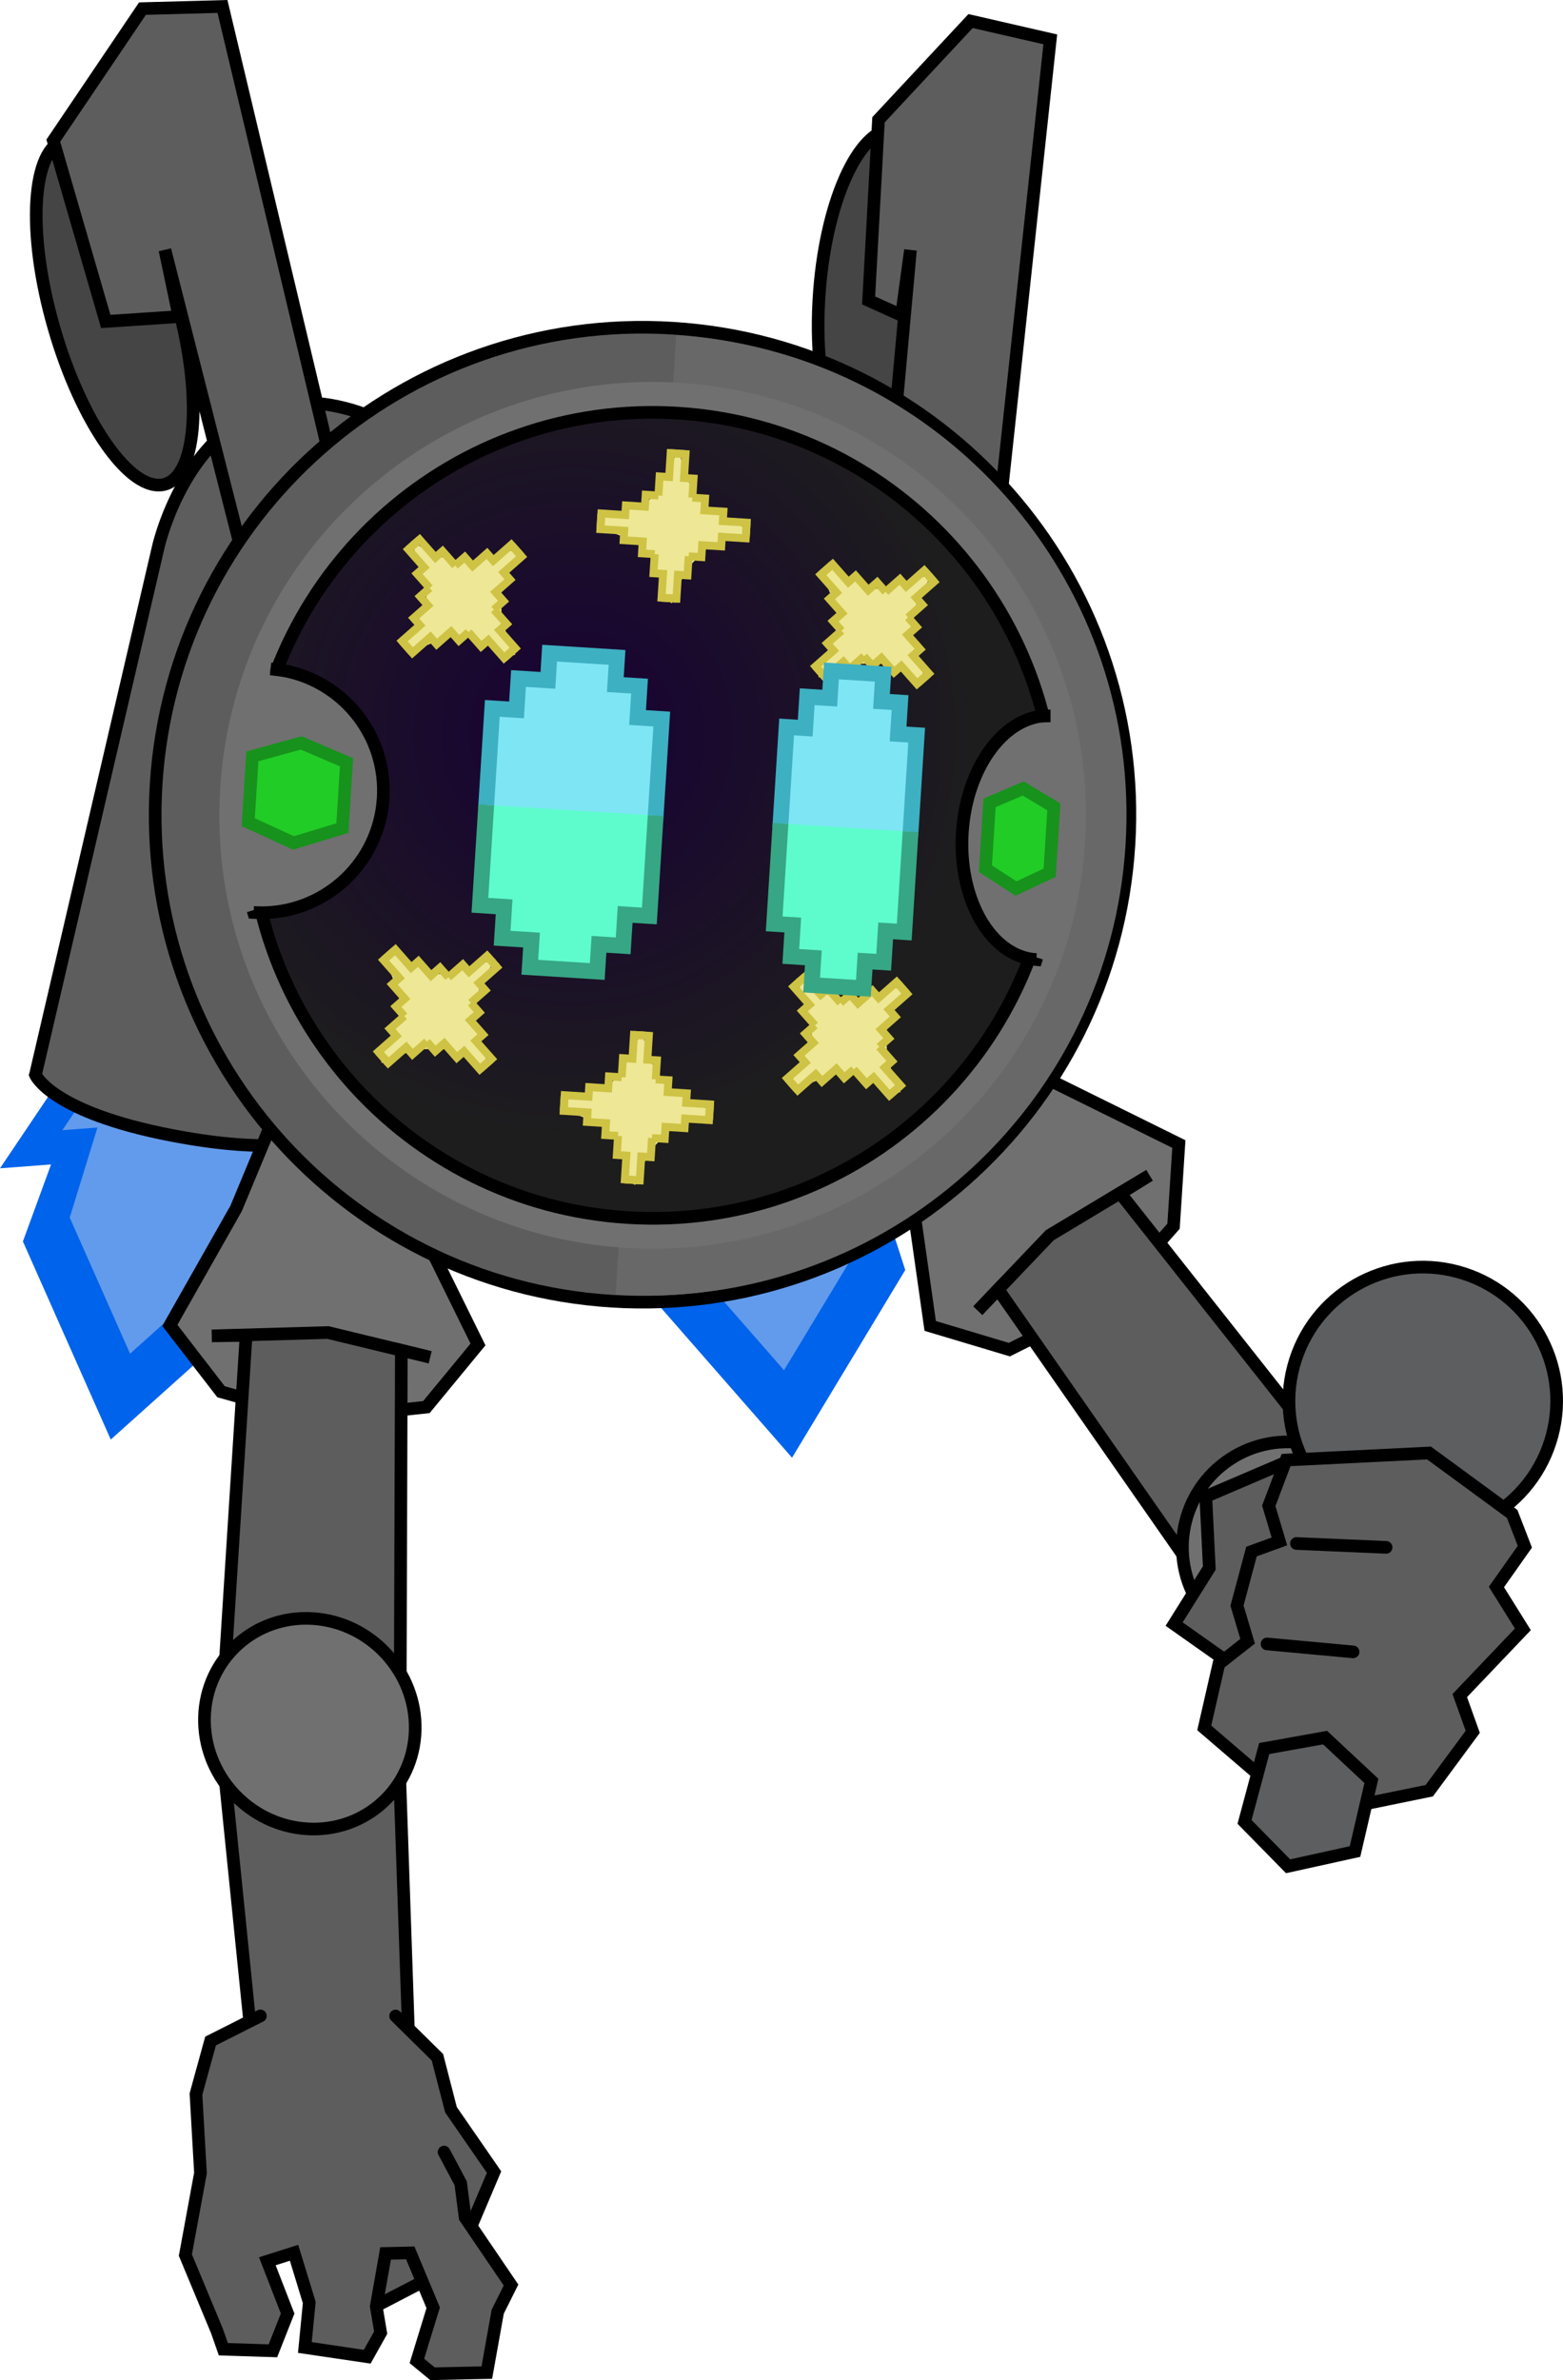 <svg version="1.1" xmlns="http://www.w3.org/2000/svg" xmlns:xlink="http://www.w3.org/1999/xlink" width="148.407" height="225.948" viewBox="0,0,148.407,225.948"><defs><radialGradient cx="227.592" cy="162.602" r="38.256" gradientUnits="userSpaceOnUse" id="color-1"><stop offset="0" stop-color="#180036"/><stop offset="1" stop-color="#1d1d1d"/></radialGradient></defs><g transform="translate(-173.171,-92.835)"><g stroke-miterlimit="10"><g stroke="#000000" stroke-width="1.2"><path d="M269.006,220.956l-7.512,-2.249l-1.912,-13.468l-3.57,-11.017l2.666,-3.808l4.266,-1.572l10.534,6.853l11.626,5.745l-0.505,7.803l-6.24,7.041z" fill="#707070" stroke-linecap="round"/><path d="M286.811,242.314l-18.875,-27.079l-1.925,2.027l6.837,-7.168l9.469,-5.686l-2.771,1.717l20.785,26.302" fill="#5d5d5d" stroke-linecap="round"/><path d="M301.346,247.789c-4.458,3.26 -10.715,2.289 -13.975,-2.169c-3.26,-4.458 -2.289,-10.715 2.169,-13.975c4.458,-3.26 10.715,-2.289 13.975,2.169c3.26,4.458 2.289,10.715 -2.169,13.975z" fill="#707070" stroke-linecap="butt"/></g><g stroke="#000000" stroke-width="1.2"><path d="M295.994,222.541c1.816,-6.779 8.784,-10.802 15.563,-8.985c6.779,1.816 10.802,8.784 8.985,15.563c-1.816,6.779 -8.784,10.802 -15.563,8.985c-6.779,-1.816 -10.802,-8.784 -8.985,-15.563z" fill="#5c5e5f" stroke-linecap="butt"/><g stroke-linecap="round"><path d="M292.297,252.406l-7.643,-5.397l3.34,-5.324l-0.334,-6.787l7.564,-3.235" fill="#5d5d5d"/><path d="M316.754,236.557l1.201,3.11l-2.698,3.822l2.51,4.021l-5.99,6.288l1.231,3.439l-4.129,5.591l-11.641,2.382l-9.723,-8.346l1.391,-6.085l2.726,-2.14l-1.008,-3.38l1.375,-5.133l2.65,-0.964l-1.008,-3.38l1.642,-4.344l13.574,-0.668z" fill="#5d5d5d"/><path d="M296.271,239.359l8.512,0.367" fill="none"/><path d="M293.477,248.895l8.17,0.754" fill="none"/></g><path d="M291.341,265.791l1.867,-6.967l5.779,-1.037l4.4,4.109l-1.558,6.706l-6.355,1.4z" fill="#5c5e5f" stroke-linecap="round"/></g><g stroke="#000000"><g stroke-width="0" stroke-linecap="round"><path d="M257.257,196.464l3.59,10.123l-4.045,-0.387l2.323,7.2l-10.75,17.816l-13.791,-15.769l0.304,-7.718l-4.528,1.654l3.323,-11.275" fill="#0063eb"/><path d="M253.391,195.45l2.466,6.954l-2.779,-0.266l1.921,8.537l-7.385,12.239l-9.474,-10.833l-0.117,-8.893l-3.111,1.137l2.283,-7.745" fill="#629beb"/></g><path d="M230.845,199.979l-4.304,-51.211c0,0 -1.474,-16.44 12.246,-17.273c14.388,-0.874 15.853,15.313 15.853,15.313l4.636,51.187c0,0 -2.808,3.047 -14.215,4.003c-11.732,0.984 -14.217,-2.02 -14.217,-2.02z" fill="#5d5d5d" stroke-width="1.2" stroke-linecap="butt"/></g><g stroke="#000000"><g stroke-width="0" stroke-linecap="round"><path d="M202.917,198.607l0.314,10.659l-3.754,-1.459l0.003,7.519l-15.793,14.168l-8.341,-18.809l2.672,-7.308l-4.847,0.366l6.661,-9.902" fill="#0063eb"/><path d="M199.528,196.597l0.216,7.322l-2.579,-1.002l-0.795,8.691l-10.849,9.733l-5.73,-12.921l2.633,-8.547l-3.33,0.251l4.576,-6.802" fill="#629beb"/></g><path d="M176.538,194.869l11.682,-50.193c0,0 3.662,-16.138 17.059,-13.245c14.049,3.033 10.456,18.927 10.456,18.927l-11.357,50.26c0,0 -3.63,2.162 -14.848,0.01c-11.539,-2.214 -12.992,-5.758 -12.992,-5.758z" fill="#5d5d5d" stroke-width="1.2" stroke-linecap="butt"/></g><g stroke="#000000" stroke-width="1.2"><path d="M190.072,121.832c2.434,9.061 1.717,16.692 -1.601,17.042c-3.318,0.351 -7.981,-6.71 -10.415,-15.772c-2.434,-9.061 -1.717,-16.692 1.601,-17.042c3.318,-0.351 7.981,6.71 10.415,15.772z" fill="#454545" stroke-linecap="butt"/><path d="M197.855,152.019l-9.024,-35.461l1.329,6.33l-6.947,0.463l-4.98,-17.164l8.465,-12.534l7.598,-0.206l13.129,55.146" fill="#5d5d5d" stroke-linecap="round"/></g><g stroke="#000000" stroke-width="1.2"><g fill="#5d5d5d" stroke-linecap="round"><path d="M211.033,258.934l1.125,32.759l-6.907,1.649l-7.662,-1.618l-3.289,-32.432"/><g><path d="M210.73,284.215l3.975,3.919l1.285,4.978l4.09,5.919l-3.745,8.839l-7.043,3.654l-8.201,-16.592l-2.976,-3.94"/><path d="M215.336,297.13l1.579,2.969l0.42,3.244l4.358,6.413l-1.264,2.529l-1.035,5.782l-5.159,0.11l-1.479,-1.22l1.547,-5.042l-2.176,-5.209l-2.345,0.05l-0.886,5.024l0.42,2.498l-1.278,2.28l-5.92,-0.875l0.417,-4.267l-1.444,-4.724l-2.537,0.805l1.928,4.964l-1.398,3.537l-4.704,-0.15l-0.612,-1.743l-2.994,-7.193l1.433,-7.788l-0.429,-7.498l1.386,-5.035l4.732,-2.387"/></g></g><g><path d="M203.302,227.52l-9.144,-2.565l-4.86,-6.299l6.294,-11.107l4.764,-11.452l4.405,-0.977l4.362,1.769l3.336,11.203l6.097,12.373l-4.9,5.945z" fill="#707070" stroke-linecap="round"/><path d="M194.416,252.962l2.122,-33.359l-3.257,0.048l11.029,-0.318l9.707,2.35l-2.738,-0.669l-0.108,32.983" fill="#5d5d5d" stroke-linecap="round"/><path d="M192.587,255.848c0.144,-5.512 4.739,-9.704 10.263,-9.362c5.525,0.342 9.887,5.087 9.743,10.599c-0.144,5.512 -4.739,9.704 -10.263,9.362c-5.525,-0.342 -9.887,-5.087 -9.743,-10.599z" fill="#707070" stroke-linecap="butt"/></g></g><g stroke="#000000" stroke-width="1.2"><path d="M263.27,122.356c-0.688,9.004 -3.998,15.883 -7.392,15.366c-1.477,-0.225 -2.727,-1.814 -3.611,-4.278c-1.148,-3.199 -1.679,-7.875 -1.29,-12.962c0.688,-9.004 3.998,-15.883 7.392,-15.366c3.395,0.517 5.589,8.236 4.901,17.239z" fill="#454545" stroke-linecap="butt"/><path d="M256.434,151.681l3.186,-35.108l-0.847,6.196l-3.127,-1.413l0.938,-17.149l8.742,-9.373l7.569,1.738l-5.848,54.368" fill="#5d5d5d" stroke-linecap="round"/></g><g><g stroke-linecap="butt"><g><path d="M187.997,167.263c1.609,-25.505 23.589,-44.878 49.095,-43.269c25.505,1.609 44.878,23.589 43.269,49.095c-1.609,25.505 -23.589,44.878 -49.095,43.269c-25.505,-1.609 -44.878,-23.589 -43.269,-49.095z" fill="#5d5d5d" stroke="#000000" stroke-width="1.2"/><path d="M237.371,124.654c0,0 1.488,0.112 2.223,0.194c24.044,2.682 41.985,23.815 40.446,48.22c-1.526,24.199 -21.649,42.799 -45.571,42.761c-0.942,-0.002 -2.843,-0.092 -2.843,-0.092z" fill="#686868" stroke="#000000" stroke-width="0"/><path d="M194.078,167.646c1.43,-22.677 20.973,-39.901 43.65,-38.471c22.677,1.43 39.901,20.973 38.471,43.65c-1.43,22.677 -20.973,39.901 -43.65,38.471c-22.677,-1.43 -39.901,-20.973 -38.471,-43.65z" fill="#707070" stroke="#838383" stroke-width="0"/><path d="M196.959,167.828c1.33,-21.086 19.502,-37.102 40.588,-35.772c21.086,1.33 37.102,19.502 35.772,40.588c-1.33,21.086 -19.502,37.102 -40.588,35.772c-21.086,-1.33 -37.102,-19.502 -35.772,-40.588z" fill="url(#color-1)" stroke="#000000" stroke-width="1.2"/></g><g stroke="#000000"><path d="M197.194,179.257c0,0 -2.139,-6.99 -1.803,-11.599c0.335,-4.609 3.47,-11.321 3.47,-11.321c0.344,0.038 1.201,0.138 1.663,0.241c5.469,1.222 9.391,6.271 9.027,12.041c-0.38,6.031 -5.308,10.693 -11.233,10.858c-0.352,0.01 -1.065,-0.019 -1.065,-0.019c0,0 -0.021,-0.07 -0.059,-0.201z" fill="#707070" stroke-width="0"/><path d="M198.861,156.337c0.344,0.038 1.201,0.138 1.663,0.241c5.469,1.222 9.391,6.271 9.027,12.041c-0.38,6.031 -5.308,10.693 -11.233,10.858c-0.352,0.01 -1.065,-0.019 -1.065,-0.019c0,0 -0.021,-0.07 -0.059,-0.201" fill="none" stroke-width="1.2"/></g><g stroke="#000000"><path d="M271.62,183.737c-0.039,0.126 -0.06,0.193 -0.06,0.193c0,0 -0.476,-0.046 -0.708,-0.093c-3.91,-0.785 -6.687,-5.933 -6.307,-11.964c0.364,-5.77 3.493,-10.374 7.247,-11.014c0.317,-0.054 0.896,-0.064 1.128,-0.065c0,0 1.547,4.675 1.113,11.61c-0.422,6.736 -2.412,11.333 -2.412,11.333z" fill="#707070" stroke-width="0"/><path d="M271.62,183.737c-0.039,0.126 -0.06,0.193 -0.06,0.193c0,0 -0.476,-0.046 -0.708,-0.093c-3.91,-0.785 -6.687,-5.933 -6.307,-11.964c0.364,-5.77 3.493,-10.374 7.247,-11.014c0.317,-0.054 0.896,-0.064 1.128,-0.065" fill="none" stroke-width="1.2"/></g><path d="M196.742,170.886l0.394,-6.25l4.634,-1.277l4.304,1.84l-0.394,6.25l-4.643,1.407z" fill="#21cc26" stroke="#17921c" stroke-width="1.2"/><path d="M266.738,175.301l0.394,-6.25l3.195,-1.367l2.906,1.752l-0.394,6.25l-3.203,1.498z" fill="#21cc26" stroke="#17921c" stroke-width="1.2"/></g><g stroke-linecap="round"><path d="M230.248,141.714l2.196,0.139l0.412,-1.077l1.574,0.168l1.339,-1.569l0.782,-1.467l1.027,-2.072l0.544,2.308l1.132,1.725l1.218,1.455l2.475,1.19l1.192,0.764l-1.155,0.823l-1.231,-0.147l-1.717,0.994l-1.253,1.299l-1.146,1.788l-0.739,1.883l-0.862,-0.537l-0.063,-2.278l-0.755,-0.048l0.009,-1.24l-1.492,-1.472l-1.673,-0.795l-1.681,-0.657z" fill="#eee796" stroke="#eee796" stroke-width="0.25"/><path d="M230.187,142.939l0.086,-1.359l2.265,0.143l0.057,-0.906l1.812,0.114l0.071,-1.133l1.208,0.076l-0.702,-0.044" fill="none" stroke="#cec344" stroke-width="0.75"/><path d="M235.748,138.891l-0.062,0.983l0.114,-1.812l0.906,0.057l0.143,-2.265l1.359,0.086" fill="none" stroke="#cec344" stroke-width="0.75"/><path d="M239.615,140.122l-0.702,-0.044l1.208,0.076l-0.071,1.133l1.812,0.114l-0.057,0.906l2.265,0.143l-0.086,1.359" fill="none" stroke="#cec344" stroke-width="0.75"/><path d="M236.904,135.858l1.359,0.086l-0.143,2.265l0.906,0.057l-0.114,1.812l0.062,-0.983" fill="none" stroke="#cec344" stroke-width="0.75"/><path d="M234.633,145.397l0.702,0.044l-1.208,-0.076l0.071,-1.133l-1.812,-0.114l0.057,-0.906l-2.265,-0.143l0.086,-1.359" fill="none" stroke="#cec344" stroke-width="0.75"/><path d="M237.343,149.661l-1.359,-0.086l0.143,-2.265l-0.906,-0.057l0.114,-1.812l-0.062,0.983" fill="none" stroke="#cec344" stroke-width="0.75"/><path d="M244.061,142.58l-0.086,1.359l-2.265,-0.143l-0.057,0.906l-1.812,-0.114l-0.071,1.133l-1.208,-0.076l0.702,0.044" fill="none" stroke="#cec344" stroke-width="0.75"/><path d="M238.499,146.628l0.062,-0.983l-0.114,1.812l-0.906,-0.057l-0.143,2.265l-1.359,-0.086" fill="none" stroke="#cec344" stroke-width="0.75"/></g><g stroke-linecap="round"><path d="M226.765,196.938l2.196,0.139l0.412,-1.077l1.574,0.168l1.339,-1.569l0.782,-1.467l1.027,-2.072l0.544,2.308l1.132,1.725l1.218,1.455l2.475,1.19l1.192,0.764l-1.155,0.823l-1.231,-0.147l-1.717,0.994l-1.253,1.299l-1.146,1.788l-0.739,1.883l-0.862,-0.537l-0.063,-2.278l-0.755,-0.048l0.009,-1.24l-1.492,-1.472l-1.673,-0.795l-1.681,-0.657z" fill="#eee796" stroke="#eee796" stroke-width="0.25"/><path d="M226.703,198.162l0.086,-1.359l2.265,0.143l0.057,-0.906l1.812,0.114l0.071,-1.133l1.208,0.076l-0.702,-0.044" fill="none" stroke="#cec344" stroke-width="0.75"/><path d="M232.265,194.115l-0.062,0.983l0.114,-1.812l0.906,0.057l0.143,-2.265l1.359,0.086" fill="none" stroke="#cec344" stroke-width="0.75"/><path d="M236.131,195.346l-0.702,-0.044l1.208,0.076l-0.071,1.133l1.812,0.114l-0.057,0.906l2.265,0.143l-0.086,1.359" fill="none" stroke="#cec344" stroke-width="0.75"/><path d="M233.421,191.082l1.359,0.086l-0.143,2.265l0.906,0.057l-0.114,1.812l0.062,-0.983" fill="none" stroke="#cec344" stroke-width="0.75"/><path d="M231.149,200.62l0.702,0.044l-1.208,-0.076l0.071,-1.133l-1.812,-0.114l0.057,-0.906l-2.265,-0.143l0.086,-1.359" fill="none" stroke="#cec344" stroke-width="0.75"/><path d="M233.86,204.885l-1.359,-0.086l0.143,-2.265l-0.906,-0.057l0.114,-1.812l-0.062,0.983" fill="none" stroke="#cec344" stroke-width="0.75"/><path d="M240.577,197.804l-0.086,1.359l-2.265,-0.143l-0.057,0.906l-1.812,-0.114l-0.071,1.133l-1.208,-0.076l0.702,0.044" fill="none" stroke="#cec344" stroke-width="0.75"/><path d="M235.016,201.852l0.062,-0.983l-0.114,1.812l-0.906,-0.057l-0.143,2.265l-1.359,-0.086" fill="none" stroke="#cec344" stroke-width="0.75"/></g><g stroke-linecap="round"><path d="M252.11,146.479l1.455,1.651l1.053,-0.47l0.994,1.232l2.057,-0.163l1.59,-0.484l2.191,-0.739l-1.248,2.017l-0.42,2.02l-0.168,1.89l0.909,2.591l0.303,1.383l-1.398,-0.234l-0.767,-0.974l-1.917,-0.511l-1.805,0.032l-2.075,0.454l-1.854,0.809l-0.23,-0.989l1.566,-1.655l-0.5,-0.568l0.883,-0.87l-0.014,-2.096l-0.621,-1.745l-0.724,-1.654z" fill="#eee796" stroke="#eee796" stroke-width="0.25"/><path d="M251.201,147.301l1.022,-0.9l1.501,1.703l0.681,-0.6l1.201,1.362l0.851,-0.75l0.8,0.908l-0.465,-0.528" fill="none" stroke="#cec344" stroke-width="0.75"/><path d="M257.995,148.372l-0.739,0.651l1.362,-1.201l0.6,0.681l1.703,-1.501l0.9,1.022" fill="none" stroke="#cec344" stroke-width="0.75"/><path d="M259.859,151.976l-0.465,-0.528l0.8,0.908l-0.851,0.75l1.201,1.362l-0.681,0.6l1.501,1.703l-1.022,0.9" fill="none" stroke="#cec344" stroke-width="0.75"/><path d="M260.958,147.044l0.9,1.022l-1.703,1.501l0.6,0.681l-1.362,1.201l0.739,-0.651" fill="none" stroke="#cec344" stroke-width="0.75"/><path d="M252.606,152.183l0.465,0.528l-0.8,-0.908l0.851,-0.75l-1.201,-1.362l0.681,-0.6l-1.501,-1.703l1.022,-0.9" fill="none" stroke="#cec344" stroke-width="0.75"/><path d="M251.508,157.115l-0.9,-1.022l1.703,-1.501l-0.6,-0.681l1.362,-1.201l-0.739,0.651" fill="none" stroke="#cec344" stroke-width="0.75"/><path d="M261.265,156.858l-1.022,0.9l-1.501,-1.703l-0.681,0.6l-1.201,-1.362l-0.851,0.75l-0.8,-0.908l0.465,0.528" fill="none" stroke="#cec344" stroke-width="0.75"/><path d="M254.47,155.788l0.739,-0.651l-1.362,1.201l-0.6,-0.681l-1.703,1.501l-0.9,-1.022" fill="none" stroke="#cec344" stroke-width="0.75"/></g><g stroke-linecap="round"><path d="M210.598,183.065l1.455,1.651l1.053,-0.47l0.994,1.232l2.057,-0.163l1.59,-0.484l2.191,-0.739l-1.248,2.017l-0.42,2.02l-0.168,1.89l0.909,2.591l0.303,1.383l-1.398,-0.234l-0.767,-0.974l-1.917,-0.511l-1.805,0.032l-2.075,0.454l-1.854,0.809l-0.23,-0.989l1.566,-1.655l-0.5,-0.568l0.883,-0.87l-0.014,-2.096l-0.621,-1.745l-0.724,-1.654z" fill="#eee796" stroke="#eee796" stroke-width="0.25"/><path d="M209.689,183.887l1.022,-0.9l1.501,1.703l0.681,-0.6l1.201,1.362l0.851,-0.75l0.8,0.908l-0.465,-0.528" fill="none" stroke="#cec344" stroke-width="0.75"/><path d="M216.483,184.958l-0.739,0.651l1.362,-1.201l0.6,0.681l1.703,-1.501l0.9,1.022" fill="none" stroke="#cec344" stroke-width="0.75"/><path d="M218.347,188.562l-0.465,-0.528l0.8,0.908l-0.851,0.75l1.201,1.362l-0.681,0.6l1.501,1.703l-1.022,0.9" fill="none" stroke="#cec344" stroke-width="0.75"/><path d="M219.446,183.631l0.9,1.022l-1.703,1.501l0.6,0.681l-1.362,1.201l0.739,-0.651" fill="none" stroke="#cec344" stroke-width="0.75"/><path d="M211.094,188.769l0.465,0.528l-0.8,-0.908l0.851,-0.75l-1.201,-1.362l0.681,-0.6l-1.501,-1.703l1.022,-0.9" fill="none" stroke="#cec344" stroke-width="0.75"/><path d="M209.996,193.701l-0.9,-1.022l1.703,-1.501l-0.6,-0.681l1.362,-1.201l-0.739,0.651" fill="none" stroke="#cec344" stroke-width="0.75"/><path d="M219.753,193.444l-1.022,0.9l-1.501,-1.703l-0.681,0.6l-1.201,-1.362l-0.851,0.75l-0.8,-0.908l0.465,0.528" fill="none" stroke="#cec344" stroke-width="0.75"/><path d="M212.958,192.374l0.739,-0.651l-1.362,1.201l-0.6,-0.681l-1.703,1.501l-0.9,-1.022" fill="none" stroke="#cec344" stroke-width="0.75"/></g><g stroke-linecap="round"><path d="M211.42,153.804l1.651,-1.455l-0.47,-1.053l1.232,-0.994l-0.163,-2.057l-0.484,-1.59l-0.739,-2.191l2.017,1.248l2.02,0.42l1.89,0.168l2.591,-0.909l1.383,-0.303l-0.234,1.398l-0.974,0.767l-0.511,1.917l0.032,1.805l0.454,2.075l0.809,1.854l-0.989,0.23l-1.655,-1.566l-0.568,0.5l-0.87,-0.883l-2.096,0.014l-1.745,0.621l-1.654,0.724z" fill="#eee796" stroke="#eee796" stroke-width="0.25"/><path d="M212.243,154.713l-0.9,-1.022l1.703,-1.501l-0.6,-0.681l1.362,-1.201l-0.75,-0.851l0.908,-0.8l-0.528,0.465" fill="none" stroke="#cec344" stroke-width="0.75"/><path d="M213.313,147.919l0.651,0.739l-1.201,-1.362l0.681,-0.6l-1.501,-1.703l1.022,-0.9" fill="none" stroke="#cec344" stroke-width="0.75"/><path d="M216.918,146.055l-0.528,0.465l0.908,-0.8l0.75,0.851l1.362,-1.201l0.6,0.681l1.703,-1.501l0.9,1.022" fill="none" stroke="#cec344" stroke-width="0.75"/><path d="M211.986,144.956l1.022,-0.9l1.501,1.703l0.681,-0.6l1.201,1.362l-0.651,-0.739" fill="none" stroke="#cec344" stroke-width="0.75"/><path d="M217.125,153.308l0.528,-0.465l-0.908,0.8l-0.75,-0.851l-1.362,1.201l-0.6,-0.681l-1.703,1.501l-0.9,-1.022" fill="none" stroke="#cec344" stroke-width="0.75"/><path d="M222.056,154.406l-1.022,0.9l-1.501,-1.703l-0.681,0.6l-1.2,-1.362l0.651,0.739" fill="none" stroke="#cec344" stroke-width="0.75"/><path d="M221.8,144.649l0.9,1.022l-1.703,1.501l0.6,0.681l-1.362,1.201l0.75,0.851l-0.908,0.8l0.528,-0.465" fill="none" stroke="#cec344" stroke-width="0.75"/><path d="M220.729,151.444l-0.651,-0.739l1.201,1.362l-0.681,0.6l1.501,1.703l-1.022,0.9" fill="none" stroke="#cec344" stroke-width="0.75"/></g><g stroke-linecap="round"><path d="M248.006,195.316l1.651,-1.455l-0.47,-1.053l1.232,-0.994l-0.163,-2.057l-0.484,-1.59l-0.739,-2.191l2.017,1.248l2.02,0.42l1.89,0.168l2.591,-0.909l1.383,-0.303l-0.234,1.398l-0.974,0.767l-0.511,1.917l0.032,1.805l0.454,2.075l0.809,1.854l-0.989,0.23l-1.655,-1.566l-0.568,0.5l-0.87,-0.883l-2.096,0.014l-1.745,0.621l-1.654,0.724z" fill="#eee796" stroke="#eee796" stroke-width="0.25"/><path d="M248.829,196.225l-0.9,-1.022l1.703,-1.501l-0.6,-0.681l1.362,-1.201l-0.75,-0.851l0.908,-0.8l-0.528,0.465" fill="none" stroke="#cec344" stroke-width="0.75"/><path d="M249.899,189.431l0.651,0.739l-1.201,-1.362l0.681,-0.6l-1.501,-1.703l1.022,-0.9" fill="none" stroke="#cec344" stroke-width="0.75"/><path d="M253.504,187.567l-0.528,0.465l0.908,-0.8l0.75,0.851l1.362,-1.201l0.6,0.681l1.703,-1.501l0.9,1.022" fill="none" stroke="#cec344" stroke-width="0.75"/><path d="M248.572,186.468l1.022,-0.9l1.501,1.703l0.681,-0.6l1.201,1.362l-0.651,-0.739" fill="none" stroke="#cec344" stroke-width="0.75"/><path d="M253.711,194.819l0.528,-0.465l-0.908,0.8l-0.75,-0.851l-1.362,1.201l-0.6,-0.681l-1.703,1.501l-0.9,-1.022" fill="none" stroke="#cec344" stroke-width="0.75"/><path d="M258.642,195.918l-1.022,0.9l-1.501,-1.703l-0.681,0.6l-1.201,-1.362l0.651,0.739" fill="none" stroke="#cec344" stroke-width="0.75"/><path d="M258.386,186.161l0.9,1.022l-1.703,1.501l0.6,0.681l-1.362,1.201l0.75,0.851l-0.908,0.8l0.528,-0.465" fill="none" stroke="#cec344" stroke-width="0.75"/><path d="M257.315,192.956l-0.651,-0.739l1.2,1.362l-0.681,0.6l1.501,1.703l-1.022,0.9" fill="none" stroke="#cec344" stroke-width="0.75"/></g></g><g stroke-linecap="round"><g><g><path d="M247.26,171.378l0.601,-9.534l1.764,0.111l0.188,-2.98l2.142,0.135l0.163,-2.582l4.914,0.31l-0.163,2.582l1.764,0.111l-0.188,2.98l1.764,0.111l-0.601,9.534" fill="#7ee5f5" stroke="#00a8c1" stroke-width="0"/><path d="M247.583,166.251l-0.323,5.127l0.601,-9.534l1.764,0.111l0.188,-2.98l2.142,0.135l0.163,-2.582l4.914,0.31l-0.163,2.582l1.764,0.111l-0.188,2.98l1.764,0.111l-0.601,9.534l0.26,-4.129" fill="none" stroke="#3db0c2" stroke-width="1.5"/></g><g><path d="M259.63,171.781l-0.601,9.534l-1.764,-0.111l-0.188,2.98l-1.764,-0.111l-0.163,2.582l-4.914,-0.31l0.163,-2.582l-2.142,-0.135l0.188,-2.98l-1.764,-0.111l0.601,-9.534" fill="#5efccd" stroke="#00a8c1" stroke-width="0"/><path d="M259.37,175.91l0.26,-4.129l-0.601,9.534l-1.764,-0.111l-0.188,2.98l-1.764,-0.111l-0.163,2.582l-4.914,-0.31l0.163,-2.582l-2.142,-0.135l0.188,-2.98l-1.764,-0.111l0.601,-9.534l-0.323,5.127" fill="none" stroke="#37a684" stroke-width="1.5"/></g></g><g><g><path d="M219.315,169.615l0.601,-9.534l2.298,0.145l0.188,-2.98l2.791,0.176l0.163,-2.582l6.403,0.404l-0.163,2.582l2.298,0.145l-0.188,2.98l2.298,0.145l-0.601,9.534" fill="#7ee5f5" stroke="#00a8c1" stroke-width="0"/><path d="M219.639,164.488l-0.323,5.127l0.601,-9.534l2.298,0.145l0.188,-2.98l2.791,0.176l0.163,-2.582l6.403,0.404l-0.163,2.582l2.298,0.145l-0.188,2.98l2.298,0.145l-0.601,9.534l0.26,-4.129" fill="none" stroke="#3db0c2" stroke-width="1.5"/></g><g><path d="M235.428,170.255l-0.601,9.534l-2.298,-0.145l-0.188,2.98l-2.298,-0.145l-0.163,2.582l-6.403,-0.404l0.163,-2.582l-2.791,-0.176l0.188,-2.98l-2.298,-0.145l0.601,-9.534" fill="#5efccd" stroke="#00a8c1" stroke-width="0"/><path d="M235.168,174.384l0.26,-4.129l-0.601,9.534l-2.298,-0.145l-0.188,2.98l-2.298,-0.145l-0.163,2.582l-6.403,-0.404l0.163,-2.582l-2.791,-0.176l0.188,-2.98l-2.298,-0.145l0.601,-9.534l-0.323,5.127" fill="none" stroke="#37a684" stroke-width="1.5"/></g></g></g></g></g></svg>
